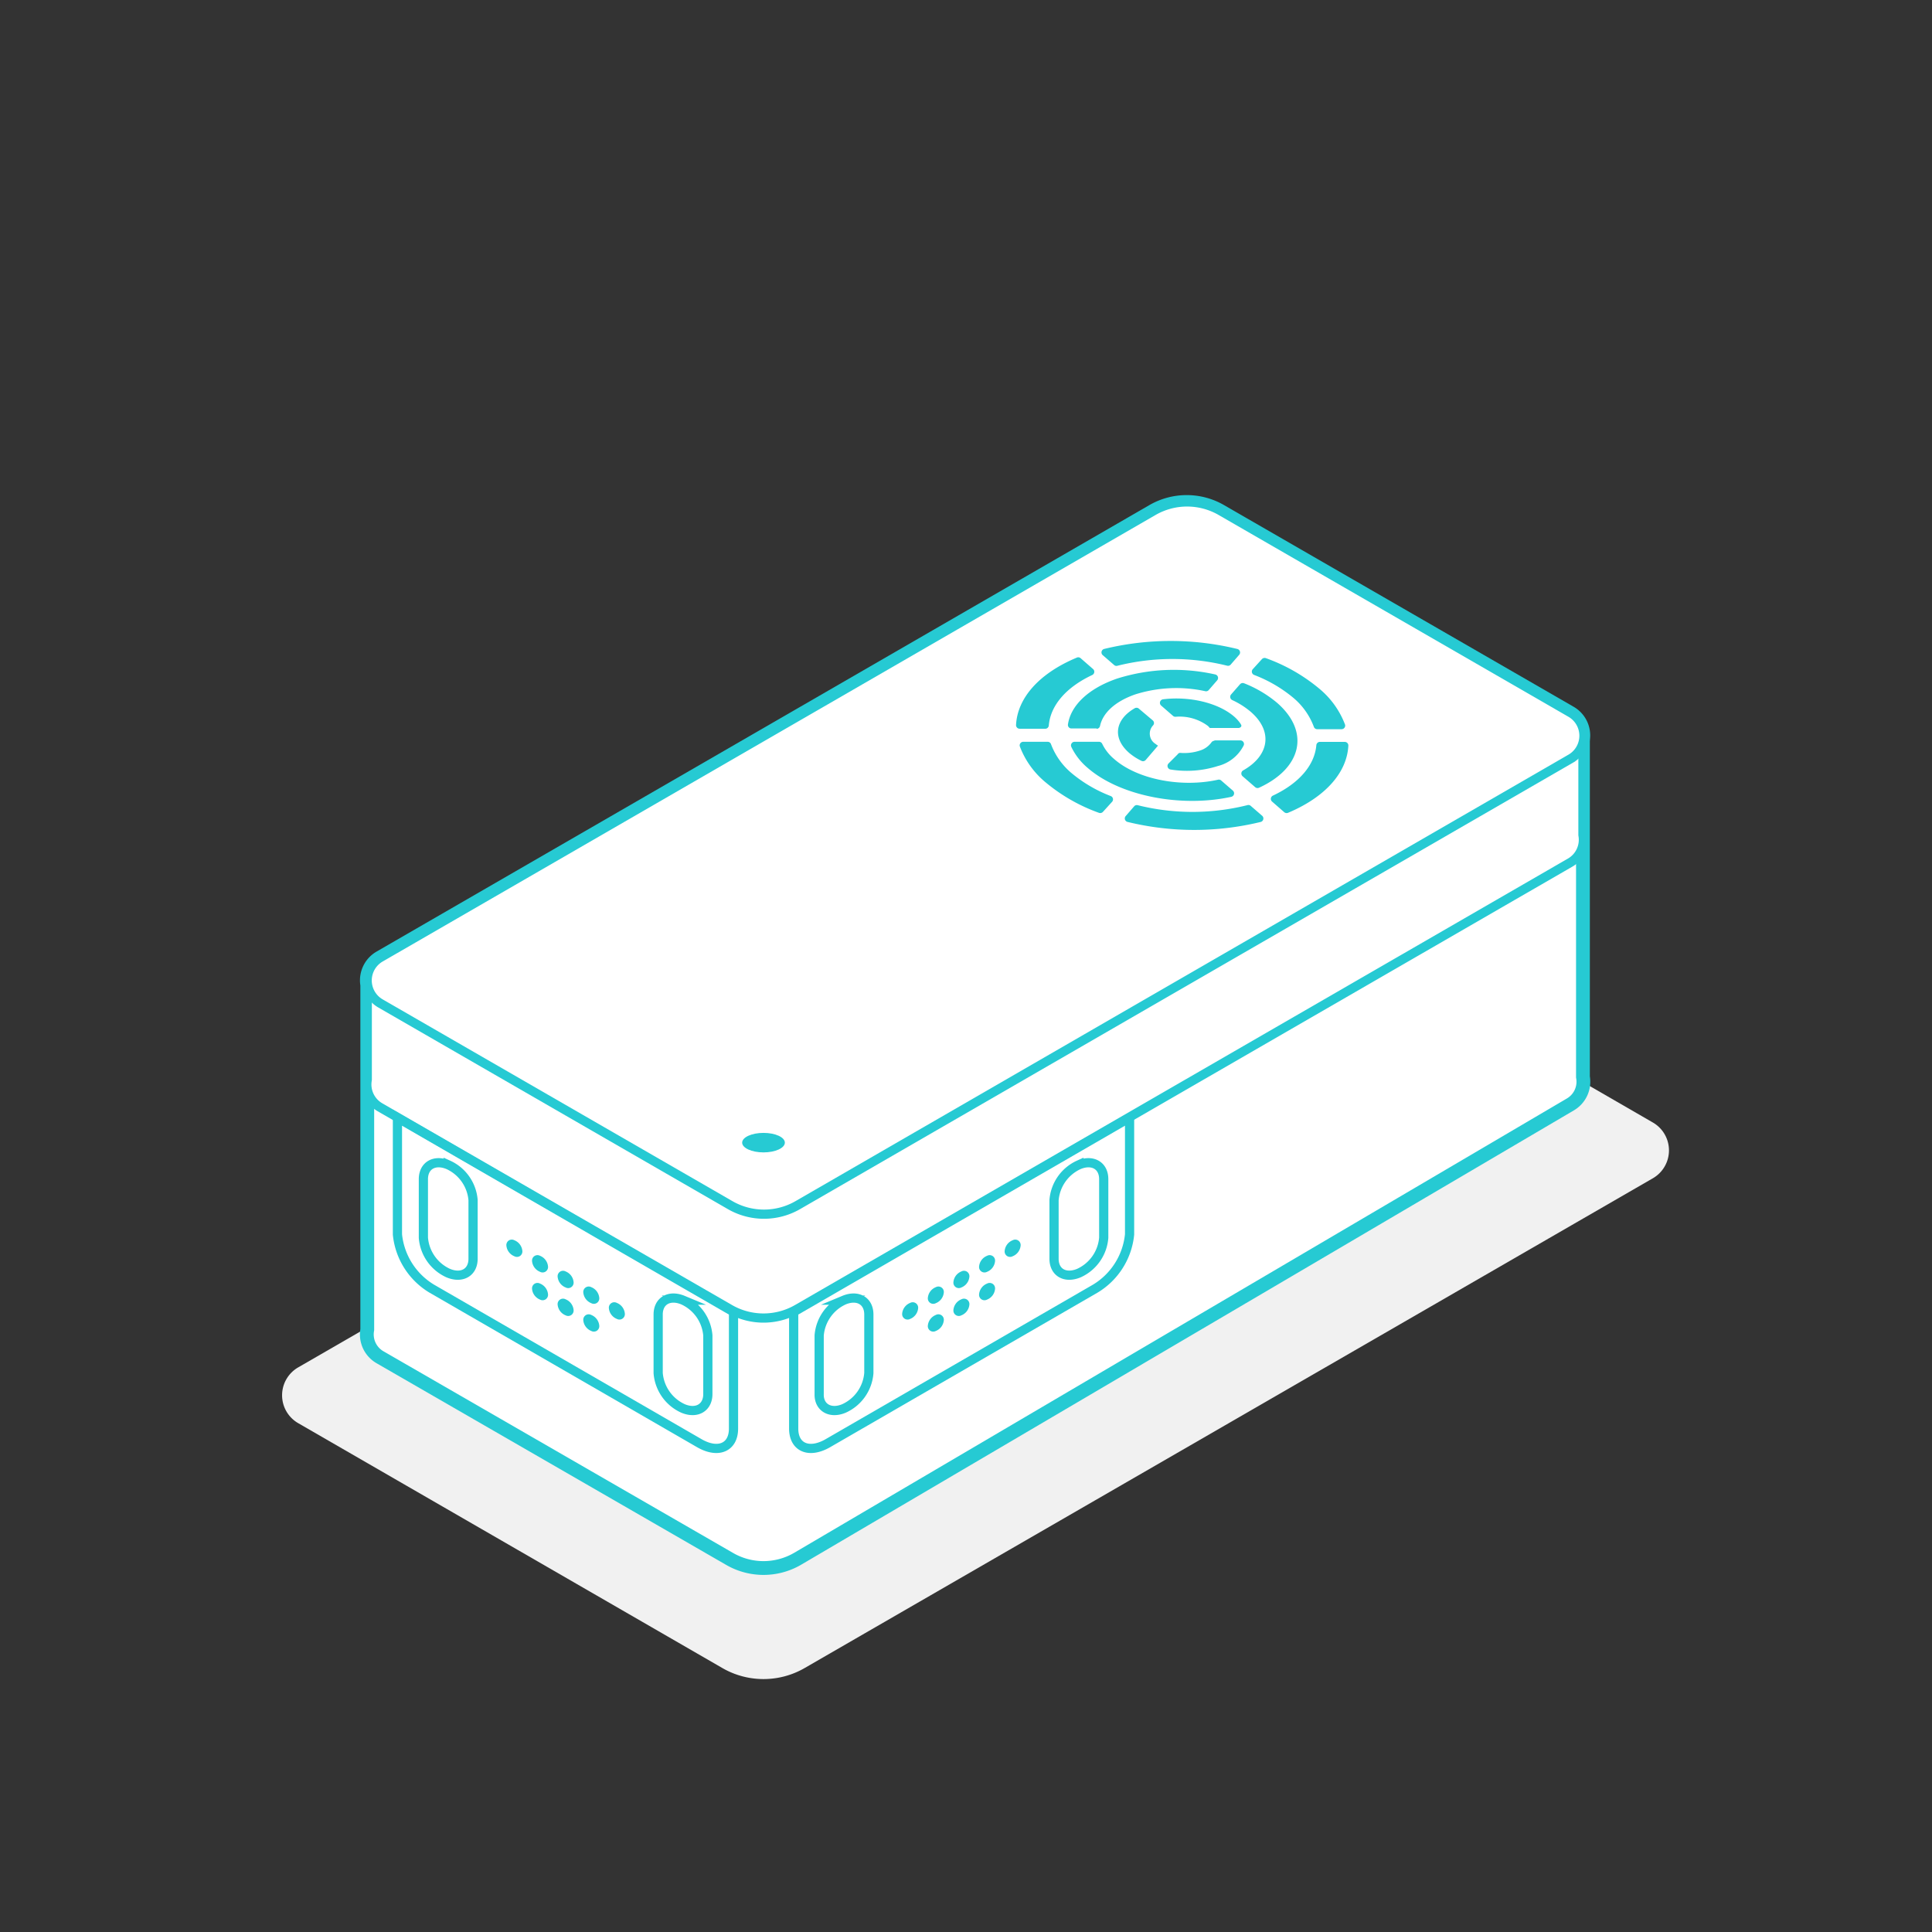 <svg id="레이어_1" data-name="레이어 1" xmlns="http://www.w3.org/2000/svg" width="210" height="210" viewBox="0 0 210 210"><rect x="0" y="0" width="210" height="210" fill="#333333" stroke="none"/><defs><style>.cls-1,.cls-3,.cls-4{fill:#fff;}.cls-1{fill-opacity:0;}.cls-2{fill:#f1f1f1;}.cls-3,.cls-4,.cls-6{stroke:#26cad3;stroke-miterlimit:10;}.cls-3{stroke-width:1.5px;}.cls-5{fill:#26cad3;}.cls-6{fill:none;}</style></defs><title>helpUltrasonic</title><rect class="cls-1" width="210" height="210"/><path class="cls-2" d="M179.64,122l-46.1-26.63a8.94,8.94,0,0,0-8.94,0L78.53,122h0L32.41,148.63a3.5,3.5,0,0,0,0,6.06l46.11,26.62a8.94,8.94,0,0,0,8.94,0l46.07-26.6h0l46.1-26.62A3.5,3.5,0,0,0,179.64,122Z"/><path class="cls-3" d="M172.09,80.13a2.84,2.84,0,0,0-1.42-2.66l-38-21.92a7.36,7.36,0,0,0-7.36,0l-84,48.53a2.86,2.86,0,0,0-1.3,3.34l-0.09,0v37.11a2.86,2.86,0,0,0,1.39,3l38,21.92a7.36,7.36,0,0,0,7.36,0l84-49.39a2.86,2.86,0,0,0,1.39-3l0-36.94h0Z"/><path class="cls-4" d="M172.06,80.48a2.86,2.86,0,0,0-1.39-3l-38-21.92a7.36,7.36,0,0,0-7.36,0l-84,48.53a2.86,2.86,0,0,0-1.39,3v10.27a2.86,2.86,0,0,0,1.39,3l38,21.92a7.36,7.36,0,0,0,7.36,0l84-48.52a2.86,2.86,0,0,0,1.39-3V80.48Z"/><path class="cls-4" d="M125.36,55.54l-84,48.53a2.88,2.88,0,0,0,0,5l38,21.92a7.36,7.36,0,0,0,7.36,0l84-48.52a2.88,2.88,0,0,0,0-5l-38-21.92A7.36,7.36,0,0,0,125.36,55.54Z"/><ellipse class="cls-5" cx="82.99" cy="124.2" rx="2.32" ry="1.06"/><path class="cls-4" d="M74.24,153.09h0a4.62,4.62,0,0,1-2.7-3.84v-6.37c0-1.48,1.21-2.18,2.7-1.56h0a4.62,4.62,0,0,1,2.7,3.84v6.37C76.94,153,75.73,153.72,74.24,153.09Z"/><path class="cls-4" d="M48.72,138.38h0a4.62,4.62,0,0,1-2.7-3.84v-6.37c0-1.48,1.21-2.18,2.7-1.56h0a4.62,4.62,0,0,1,2.7,3.84v6.37C51.42,138.31,50.2,139,48.72,138.38Z"/><path class="cls-5" d="M67.92,142.81a0.59,0.59,0,0,1-.87.55,1.38,1.38,0,0,1-.87-1.19,0.59,0.59,0,0,1,.87-0.55A1.38,1.38,0,0,1,67.92,142.81Z"/><path class="cls-5" d="M65.14,141.1a0.59,0.59,0,0,1-.87.55,1.38,1.38,0,0,1-.87-1.19,0.59,0.59,0,0,1,.87-0.55A1.38,1.38,0,0,1,65.14,141.1Z"/><path class="cls-5" d="M62.35,139.39a0.59,0.59,0,0,1-.87.55,1.38,1.38,0,0,1-.87-1.19,0.59,0.59,0,0,1,.87-0.55A1.38,1.38,0,0,1,62.35,139.39Z"/><path class="cls-5" d="M59.57,137.69a0.59,0.59,0,0,1-.87.55,1.38,1.38,0,0,1-.87-1.19,0.59,0.59,0,0,1,.87-0.55A1.38,1.38,0,0,1,59.57,137.69Z"/><path class="cls-5" d="M56.78,136a0.59,0.59,0,0,1-.87.55,1.38,1.38,0,0,1-.87-1.19,0.59,0.59,0,0,1,.87-0.55A1.38,1.38,0,0,1,56.78,136Z"/><path class="cls-5" d="M65.14,144.12a0.59,0.59,0,0,1-.87.55,1.38,1.38,0,0,1-.87-1.19,0.59,0.59,0,0,1,.87-0.55A1.38,1.38,0,0,1,65.14,144.12Z"/><path class="cls-5" d="M62.35,142.42a0.59,0.59,0,0,1-.87.55,1.38,1.38,0,0,1-.87-1.19,0.59,0.59,0,0,1,.87-0.55A1.38,1.38,0,0,1,62.35,142.42Z"/><path class="cls-5" d="M59.57,140.71a0.59,0.59,0,0,1-.87.55,1.38,1.38,0,0,1-.87-1.19,0.59,0.59,0,0,1,.87-0.55A1.38,1.38,0,0,1,59.57,140.71Z"/><path class="cls-4" d="M91.74,153.09h0a4.62,4.62,0,0,0,2.7-3.84v-6.37c0-1.48-1.21-2.18-2.7-1.56h0a4.62,4.62,0,0,0-2.7,3.84v6.37C89,153,90.26,153.72,91.74,153.09Z"/><path class="cls-4" d="M117.27,138.38h0a4.62,4.62,0,0,0,2.7-3.84v-6.37c0-1.48-1.21-2.18-2.7-1.56h0a4.62,4.62,0,0,0-2.7,3.84v6.37C114.57,138.31,115.78,139,117.27,138.38Z"/><path class="cls-5" d="M98.06,142.81a0.59,0.59,0,0,0,.87.55,1.38,1.38,0,0,0,.87-1.19,0.59,0.59,0,0,0-.87-0.55A1.38,1.38,0,0,0,98.06,142.81Z"/><path class="cls-5" d="M100.85,141.1a0.59,0.59,0,0,0,.87.55,1.38,1.38,0,0,0,.87-1.19,0.59,0.59,0,0,0-.87-0.55A1.38,1.38,0,0,0,100.85,141.1Z"/><path class="cls-5" d="M103.63,139.39a0.59,0.59,0,0,0,.87.55,1.38,1.38,0,0,0,.87-1.19,0.59,0.59,0,0,0-.87-0.55A1.38,1.38,0,0,0,103.63,139.39Z"/><path class="cls-5" d="M106.42,137.69a0.59,0.59,0,0,0,.87.55,1.38,1.38,0,0,0,.87-1.19,0.59,0.59,0,0,0-.87-0.55A1.38,1.38,0,0,0,106.42,137.69Z"/><path class="cls-5" d="M109.2,136a0.59,0.59,0,0,0,.87.55,1.38,1.38,0,0,0,.87-1.19,0.59,0.59,0,0,0-.87-0.55A1.38,1.38,0,0,0,109.2,136Z"/><path class="cls-5" d="M100.85,144.12a0.59,0.59,0,0,0,.87.55,1.38,1.38,0,0,0,.87-1.19,0.59,0.59,0,0,0-.87-0.55A1.38,1.38,0,0,0,100.85,144.12Z"/><path class="cls-5" d="M103.63,142.42a0.59,0.59,0,0,0,.87.55,1.38,1.38,0,0,0,.87-1.19,0.59,0.59,0,0,0-.87-0.55A1.38,1.38,0,0,0,103.63,142.42Z"/><path class="cls-5" d="M106.42,140.71a0.59,0.59,0,0,0,.87.55,1.38,1.38,0,0,0,.87-1.19,0.59,0.59,0,0,0-.87-0.55A1.38,1.38,0,0,0,106.42,140.71Z"/><path class="cls-6" d="M43.2,121.49v12.69a7.77,7.77,0,0,0,3.73,5.89L76,156.86c2.05,1.19,3.73.48,3.73-1.58V142.6Z"/><path class="cls-6" d="M122.78,121.49v12.69a7.77,7.77,0,0,1-3.73,5.89L90,156.86c-2.05,1.19-3.73.48-3.73-1.58V142.6Z"/><path class="cls-5" d="M119.19,79.22a0.39,0.39,0,0,0,.38-0.32c0.3-1.39,1.61-2.65,3.82-3.42a14.8,14.8,0,0,1,7.62-.35,0.38,0.38,0,0,0,.37-0.12l0.92-1.06a0.39,0.39,0,0,0-.21-0.64,20.52,20.52,0,0,0-10.67.45c-3.22,1.11-5.06,3-5.34,5a0.38,0.38,0,0,0,.39.42h2.73Z"/><path class="cls-5" d="M132.73,84.83a0.37,0.37,0,0,0-.33-0.08c-3.93.88-8.74,0-11.3-2.25a5,5,0,0,1-1.29-1.64,0.38,0.38,0,0,0-.35-0.23H116.8a0.39,0.39,0,0,0-.35.56,6.85,6.85,0,0,0,1.79,2.29c3.53,3.06,10.17,4.32,15.6,3.13a0.39,0.39,0,0,0,.16-0.68Z"/><path class="cls-5" d="M133.81,75.49a0.39,0.39,0,0,0,.14.61,8.77,8.77,0,0,1,2,1.27c2.46,2.13,2,4.77-.81,6.36a0.39,0.39,0,0,0-.08.64l1.37,1.19a0.4,0.4,0,0,0,.43.06c4.64-2.13,5.57-6.08,1.95-9.23a12.85,12.85,0,0,0-3.58-2.12,0.4,0.4,0,0,0-.45.11Z"/><path class="cls-5" d="M132,80.52a0.41,0.41,0,0,0-.34.2,2.43,2.43,0,0,1-1.26.87,5.4,5.4,0,0,1-2.15.24A0.38,0.38,0,0,0,128,82L127,83a0.39,0.39,0,0,0,.22.64,11.12,11.12,0,0,0,5.17-.38,4.32,4.32,0,0,0,2.8-2.25,0.39,0.39,0,0,0-.37-0.53H132Z"/><path class="cls-5" d="M125.87,81.05a3,3,0,0,1-.27-0.19,1.31,1.31,0,0,1-.28-2,0.38,0.38,0,0,0,0-.54L123.76,77a0.4,0.4,0,0,0-.45,0c-2.11,1.23-2.43,3.23-.56,4.85a6.4,6.4,0,0,0,1.32.85,0.39,0.39,0,0,0,.47-0.1Z"/><path class="cls-5" d="M121.48,72.36a24.64,24.64,0,0,1,11.91,0,0.38,0.38,0,0,0,.38-0.12l0.92-1.06a0.39,0.39,0,0,0-.2-0.64,30.58,30.58,0,0,0-14.48,0,0.39,0.39,0,0,0-.15.67l1.27,1.1A0.38,0.38,0,0,0,121.48,72.36Z"/><path class="cls-5" d="M116.53,84.08a7.57,7.57,0,0,1-2.29-3.19,0.38,0.38,0,0,0-.36-0.26h-2.66a0.39,0.39,0,0,0-.37.5,9.37,9.37,0,0,0,2.83,3.93,19.08,19.08,0,0,0,5.77,3.29,0.4,0.4,0,0,0,.44-0.11l1-1.1a0.39,0.39,0,0,0-.15-0.61A15,15,0,0,1,116.53,84.08Z"/><path class="cls-5" d="M140.52,75.8A7.57,7.57,0,0,1,142.81,79a0.38,0.38,0,0,0,.36.26h2.66a0.39,0.39,0,0,0,.37-0.5,9.37,9.37,0,0,0-2.83-3.93,19.07,19.07,0,0,0-5.77-3.29,0.4,0.4,0,0,0-.44.11l-1,1.1a0.39,0.39,0,0,0,.15.61A15,15,0,0,1,140.52,75.8Z"/><path class="cls-5" d="M143.08,81c-0.18,2.12-1.81,4.11-4.72,5.48a0.39,0.39,0,0,0-.1.64l1.33,1.16a0.4,0.4,0,0,0,.41.07c4.14-1.74,6.42-4.44,6.56-7.31a0.39,0.39,0,0,0-.39-0.4h-2.72A0.39,0.39,0,0,0,143.08,81Z"/><path class="cls-5" d="M114,78.85c0.18-2.12,1.81-4.11,4.72-5.48a0.39,0.39,0,0,0,.1-0.64l-1.33-1.16A0.4,0.4,0,0,0,117,71.5c-4.14,1.74-6.42,4.44-6.56,7.31a0.39,0.39,0,0,0,.39.4h2.72A0.39,0.39,0,0,0,114,78.85Z"/><path class="cls-5" d="M135.57,87.52a24.64,24.64,0,0,1-11.91,0,0.38,0.38,0,0,0-.38.12l-0.92,1.06a0.39,0.39,0,0,0,.2.64,30.58,30.58,0,0,0,14.48,0,0.39,0.39,0,0,0,.15-0.67l-1.27-1.1A0.38,0.38,0,0,0,135.57,87.52Z"/><path class="cls-5" d="M134.92,78.81c-0.05-.09-0.09-0.17-0.16-0.26a3.91,3.91,0,0,0-.6-0.65c-1.76-1.53-4.92-2.24-7.73-1.89a0.39,0.39,0,0,0-.22.68l1.3,1.13a0.38,0.38,0,0,0,.27.09,5.14,5.14,0,0,1,3.52,1,2.18,2.18,0,0,1,.2.22h3.16C134.94,79.05,134.95,78.91,134.92,78.81Z"/></svg>